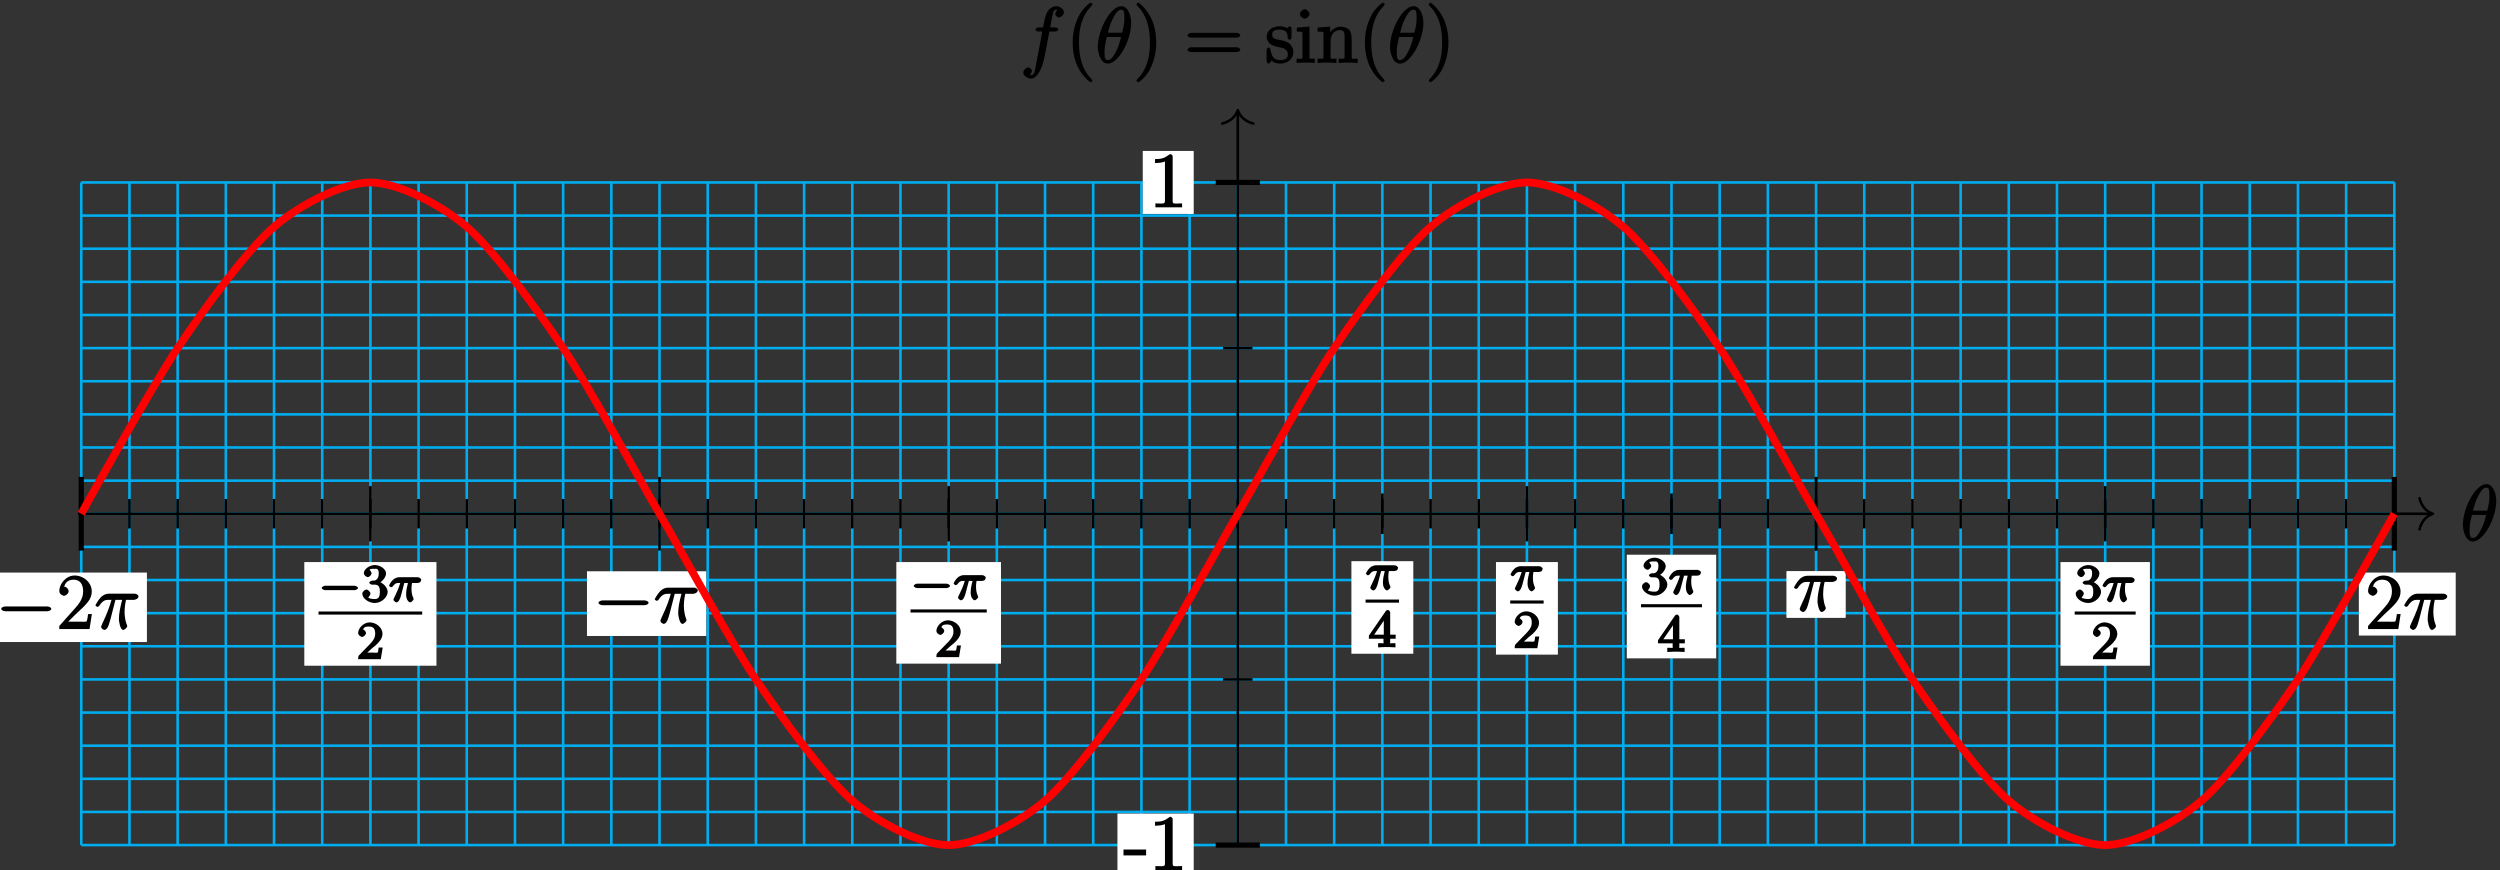 <?xml version="1.0" encoding="UTF-8"?>
<svg xmlns="http://www.w3.org/2000/svg" xmlns:xlink="http://www.w3.org/1999/xlink" width="385pt" height="134pt" viewBox="0 0 385 134" version="1.1">
<rect x="0" y="0" width="385" height="134" fill="#333333" stroke="none"/>
<defs>
<g>
<symbol overflow="visible" id="glyph0-0">
<path style="stroke:none;" d=""/>
</symbol>
<symbol overflow="visible" id="glyph0-1">
<path style="stroke:none;" d="M 5.453 -6.156 C 5.453 -7.375 4.906 -8.719 3.938 -8.719 C 2.266 -8.719 0.312 -5.062 0.312 -2.422 C 0.312 -1.875 0.594 0.125 1.859 0.125 C 3.484 0.125 5.453 -3.438 5.453 -6.156 Z M 1.828 -4.469 C 2.016 -5.172 2.219 -6.078 2.688 -6.922 C 3.078 -7.641 3.391 -8.172 3.922 -8.172 C 4.312 -8.172 4.406 -7.984 4.406 -6.844 C 4.406 -6.406 4.375 -5.812 4.062 -4.625 L 1.859 -4.625 Z M 3.938 -4.109 C 3.641 -2.938 3.438 -2.297 3.016 -1.547 C 2.672 -0.938 2.359 -0.422 1.859 -0.422 C 1.5 -0.422 1.344 -0.547 1.344 -1.734 C 1.344 -2.516 1.547 -3.328 1.703 -3.969 L 3.906 -3.969 Z M 3.938 -4.109 "/>
</symbol>
<symbol overflow="visible" id="glyph0-2">
<path style="stroke:none;" d="M 5.328 -4.812 C 5.562 -4.812 5.828 -4.953 5.828 -5.172 C 5.828 -5.297 5.562 -5.453 5.359 -5.453 L 4.578 -5.453 C 4.766 -6.531 4.938 -7.375 5.031 -7.75 C 5.109 -8.047 5.203 -8.172 5.516 -8.172 C 5.766 -8.172 5.891 -8.109 5.766 -8.219 C 5.672 -8.219 5.359 -7.703 5.359 -7.5 C 5.359 -7.266 5.703 -6.984 5.922 -6.984 C 6.172 -6.984 6.688 -7.328 6.688 -7.781 C 6.688 -8.281 6.031 -8.719 5.5 -8.719 C 4.984 -8.719 4.359 -8.281 4.125 -7.812 C 3.906 -7.406 3.734 -6.859 3.484 -5.453 L 2.828 -5.453 C 2.609 -5.453 2.312 -5.297 2.312 -5.078 C 2.312 -4.953 2.562 -4.812 2.797 -4.812 L 3.359 -4.812 C 3.172 -3.844 2.688 -1.141 2.422 0.141 C 2.219 1.188 2.203 1.906 1.609 1.906 C 1.562 1.906 1.328 1.953 1.328 1.953 C 1.609 1.922 1.766 1.25 1.766 1.25 C 1.766 1 1.438 0.703 1.203 0.703 C 0.969 0.703 0.438 1.062 0.438 1.516 C 0.438 2.031 1.141 2.438 1.609 2.438 C 2.828 2.438 3.484 0.109 3.609 -0.484 C 3.828 -1.406 4.406 -4.594 4.453 -4.812 Z M 5.328 -4.812 "/>
</symbol>
<symbol overflow="visible" id="glyph0-3">
<path style="stroke:none;" d="M 3.094 -4.5 L 4.25 -4.5 C 3.953 -3.312 3.75 -2.438 3.75 -1.484 C 3.75 -1.312 3.922 0.125 4.406 0.125 C 4.656 0.125 5.031 -0.25 5.031 -0.453 C 5.031 -0.516 5.031 -0.531 4.953 -0.719 C 4.625 -1.547 4.625 -2.562 4.625 -2.656 C 4.625 -2.719 4.625 -3.578 4.844 -4.5 L 6.062 -4.5 C 6.219 -4.5 6.766 -4.656 6.766 -5.031 C 6.766 -5.297 6.391 -5.453 6.172 -5.453 L 2.234 -5.453 C 1.953 -5.453 1.438 -5.406 0.891 -4.812 C 0.578 -4.469 0.141 -3.734 0.141 -3.656 C 0.141 -3.578 0.375 -3.422 0.438 -3.422 C 0.531 -3.422 0.641 -3.484 0.703 -3.562 C 1.328 -4.547 1.844 -4.5 2.141 -4.5 L 2.609 -4.5 C 2.391 -3.75 2.094 -2.719 1.141 -0.719 C 1.062 -0.531 1.016 -0.406 1.016 -0.328 C 1.016 -0.078 1.406 0.125 1.5 0.125 C 1.859 0.125 2.109 -0.328 2.25 -0.844 C 2.438 -1.453 2.438 -1.469 2.562 -1.953 L 3.219 -4.5 Z M 3.094 -4.5 "/>
</symbol>
<symbol overflow="visible" id="glyph1-0">
<path style="stroke:none;" d=""/>
</symbol>
<symbol overflow="visible" id="glyph1-1">
<path style="stroke:none;" d="M 4.047 2.766 C 4.047 2.719 4 2.594 3.797 2.391 C 2.594 1.188 1.969 -0.688 1.969 -3.125 C 1.969 -5.438 2.484 -7.328 3.875 -8.734 C 4 -8.844 4.047 -8.984 4.047 -9.016 C 4.047 -9.078 3.828 -9.266 3.781 -9.266 C 3.625 -9.266 2.516 -8.359 1.938 -7.188 C 1.328 -5.969 1 -4.594 1 -3.125 C 1 -2.062 1.172 -0.641 1.797 0.641 C 2.5 2.078 3.641 3 3.781 3 C 3.828 3 4.047 2.828 4.047 2.766 Z M 4.047 2.766 "/>
</symbol>
<symbol overflow="visible" id="glyph1-2">
<path style="stroke:none;" d="M 3.531 -3.125 C 3.531 -4.031 3.406 -5.516 2.734 -6.891 C 2.031 -8.328 0.891 -9.266 0.766 -9.266 C 0.719 -9.266 0.484 -9.078 0.484 -9.016 C 0.484 -8.984 0.531 -8.844 0.734 -8.641 C 1.938 -7.438 2.562 -5.562 2.562 -3.125 C 2.562 -0.812 2.047 1.078 0.656 2.484 C 0.531 2.594 0.484 2.719 0.484 2.766 C 0.484 2.828 0.719 3 0.766 3 C 0.922 3 2.016 2.109 2.594 0.938 C 3.203 -0.281 3.531 -1.688 3.531 -3.125 Z M 3.531 -3.125 "/>
</symbol>
<symbol overflow="visible" id="glyph1-3">
<path style="stroke:none;" d="M 8.062 -3.875 C 8.234 -3.875 8.609 -4.016 8.609 -4.234 C 8.609 -4.453 8.25 -4.609 8.062 -4.609 L 1.031 -4.609 C 0.859 -4.609 0.484 -4.453 0.484 -4.25 C 0.484 -4.016 0.844 -3.875 1.031 -3.875 Z M 8.062 -1.656 C 8.234 -1.656 8.609 -1.797 8.609 -2.016 C 8.609 -2.234 8.25 -2.391 8.062 -2.391 L 1.031 -2.391 C 0.859 -2.391 0.484 -2.234 0.484 -2.016 C 0.484 -1.797 0.844 -1.656 1.031 -1.656 Z M 8.062 -1.656 "/>
</symbol>
<symbol overflow="visible" id="glyph1-4">
<path style="stroke:none;" d="M 4.078 -5.203 C 4.078 -5.422 3.922 -5.625 3.797 -5.625 C 3.703 -5.625 3.359 -5.312 3.359 -5.312 C 3.125 -5.516 2.656 -5.625 2.266 -5.625 C 0.828 -5.625 0.234 -4.688 0.234 -4.031 C 0.234 -3.891 0.281 -3.375 0.734 -2.953 C 1.109 -2.625 1.641 -2.5 2.188 -2.391 C 2.844 -2.266 2.875 -2.266 3.172 -2.016 C 3.391 -1.844 3.5 -1.688 3.5 -1.344 C 3.5 -0.844 3.375 -0.422 2.312 -0.422 C 1.531 -0.422 1.109 -0.719 0.844 -1.906 C 0.797 -2.125 0.75 -2.25 0.734 -2.266 C 0.719 -2.312 0.562 -2.359 0.531 -2.359 C 0.391 -2.359 0.234 -2.141 0.234 -1.922 L 0.234 -0.297 C 0.234 -0.078 0.391 0.125 0.516 0.125 C 0.578 0.125 0.688 0.078 0.891 -0.172 C 0.953 -0.266 0.953 -0.281 1.016 -0.344 C 1.359 0.078 2.125 0.125 2.328 0.125 C 3.578 0.125 4.359 -0.719 4.359 -1.656 C 4.359 -2.312 3.922 -2.797 3.812 -2.906 C 3.375 -3.281 2.953 -3.391 2.156 -3.531 C 1.812 -3.609 1.094 -3.625 1.094 -4.344 C 1.094 -4.703 1.188 -5.109 2.266 -5.109 C 3.562 -5.109 3.469 -4.141 3.484 -3.781 C 3.5 -3.688 3.75 -3.531 3.797 -3.531 C 3.922 -3.531 4.078 -3.734 4.078 -3.953 Z M 4.078 -5.203 "/>
</symbol>
<symbol overflow="visible" id="glyph1-5">
<path style="stroke:none;" d="M 2.234 -7.5 C 2.234 -7.812 1.828 -8.25 1.5 -8.25 C 1.188 -8.25 0.75 -7.844 0.75 -7.516 C 0.75 -7.156 1.203 -6.797 1.5 -6.797 C 1.859 -6.797 2.234 -7.25 2.234 -7.5 Z M 0.266 -5.281 L 0.266 -4.797 C 1.188 -4.797 1.141 -4.859 1.141 -4.281 L 1.141 -1.031 C 1.141 -0.484 1.172 -0.641 0.234 -0.641 L 0.234 0.016 C 0.734 -0.031 1.297 -0.031 1.656 -0.031 C 1.781 -0.031 2.469 -0.031 3.031 0.016 L 3.031 -0.641 C 2.109 -0.641 2.219 -0.547 2.219 -1.016 L 2.219 -5.578 L 0.266 -5.422 Z M 0.266 -5.281 "/>
</symbol>
<symbol overflow="visible" id="glyph1-6">
<path style="stroke:none;" d="M 5.469 -3.047 C 5.469 -4.156 5.422 -4.609 5.156 -4.984 C 4.812 -5.453 4.141 -5.562 3.734 -5.562 C 2.562 -5.562 1.953 -4.422 1.906 -4.344 L 2.156 -4.344 L 2.156 -5.578 L 0.219 -5.422 L 0.219 -4.797 C 1.188 -4.797 1.125 -4.859 1.125 -4.266 L 1.125 -1.031 C 1.125 -0.484 1.156 -0.641 0.219 -0.641 L 0.219 0.031 C 0.688 -0.031 1.344 -0.031 1.672 -0.031 C 2.016 -0.031 2.672 -0.031 3.125 0.031 L 3.125 -0.641 C 2.219 -0.641 2.219 -0.484 2.219 -1.031 L 2.219 -3.25 C 2.219 -4.5 2.891 -5.031 3.641 -5.031 C 4.375 -5.031 4.375 -4.562 4.375 -3.844 L 4.375 -1.031 C 4.375 -0.484 4.406 -0.641 3.469 -0.641 L 3.469 0.031 C 3.938 -0.031 4.594 -0.031 4.922 -0.031 C 5.266 -0.031 5.922 -0.031 6.391 0.031 L 6.391 -0.641 C 5.625 -0.641 5.484 -0.484 5.469 -0.844 Z M 5.469 -3.047 "/>
</symbol>
<symbol overflow="visible" id="glyph1-7">
<path style="stroke:none;" d="M 5.266 -2.312 L 4.859 -2.312 C 4.797 -1.953 4.75 -1.406 4.625 -1.203 C 4.547 -1.094 3.984 -1.141 3.625 -1.141 L 1.406 -1.141 L 1.516 -0.891 C 1.844 -1.156 2.562 -1.922 2.875 -2.219 C 4.703 -3.891 5.422 -4.609 5.422 -5.797 C 5.422 -7.172 4.172 -8.25 2.781 -8.25 C 1.406 -8.25 0.422 -6.906 0.422 -5.875 C 0.422 -5.266 1.109 -5.125 1.141 -5.125 C 1.406 -5.125 1.859 -5.453 1.859 -5.828 C 1.859 -6.172 1.484 -6.547 1.141 -6.547 C 1.047 -6.547 1.016 -6.547 1.203 -6.609 C 1.359 -7.203 1.859 -7.609 2.625 -7.609 C 3.641 -7.609 4.094 -6.891 4.094 -5.797 C 4.094 -4.781 3.562 -4 2.875 -3.234 L 0.422 -0.484 L 0.422 0 L 5.078 0 L 5.438 -2.312 Z M 5.266 -2.312 "/>
</symbol>
<symbol overflow="visible" id="glyph2-0">
<path style="stroke:none;" d=""/>
</symbol>
<symbol overflow="visible" id="glyph2-1">
<path style="stroke:none;" d="M -0.062 -3.031 L -0.062 -2.266 L 3.422 -2.266 L 3.422 -3.172 L -0.062 -3.172 Z M -0.062 -3.031 "/>
</symbol>
<symbol overflow="visible" id="glyph2-2">
<path style="stroke:none;" d="M 0.891 -7.328 L 0.891 -6.844 C 1.625 -6.844 2.078 -6.938 2.422 -7.078 L 2.422 -1.016 C 2.422 -0.547 2.141 -0.609 1.672 -0.609 C 1.484 -0.609 1.297 -0.625 0.953 -0.625 L 0.953 -0.016 L 5.062 -0.016 L 5.062 -0.625 C 4.75 -0.625 4.547 -0.609 4.375 -0.609 C 3.781 -0.609 3.609 -0.531 3.609 -1.047 L 3.609 -7.906 C 3.609 -7.984 3.406 -8.219 3.281 -8.219 C 3.125 -8.219 2.844 -7.953 2.688 -7.875 C 2.172 -7.531 1.703 -7.453 0.891 -7.453 Z M 0.891 -7.328 "/>
</symbol>
<symbol overflow="visible" id="glyph3-0">
<path style="stroke:none;" d=""/>
</symbol>
<symbol overflow="visible" id="glyph3-1">
<path style="stroke:none;" d="M 7.875 -2.75 C 8.078 -2.75 8.484 -2.875 8.484 -3.125 C 8.484 -3.359 8.078 -3.484 7.875 -3.484 L 1.406 -3.484 C 1.203 -3.484 0.781 -3.359 0.781 -3.125 C 0.781 -2.875 1.203 -2.75 1.406 -2.75 Z M 7.875 -2.75 "/>
</symbol>
<symbol overflow="visible" id="glyph4-0">
<path style="stroke:none;" d=""/>
</symbol>
<symbol overflow="visible" id="glyph4-1">
<path style="stroke:none;" d="M 5.562 -1.812 C 5.703 -1.812 6.078 -1.953 6.078 -2.141 C 6.078 -2.328 5.703 -2.484 5.562 -2.484 L 1 -2.484 C 0.875 -2.484 0.5 -2.328 0.5 -2.141 C 0.5 -1.953 0.875 -1.812 1 -1.812 Z M 5.562 -1.812 "/>
</symbol>
<symbol overflow="visible" id="glyph5-0">
<path style="stroke:none;" d=""/>
</symbol>
<symbol overflow="visible" id="glyph5-1">
<path style="stroke:none;" d="M 2.266 -2.906 L 2.953 -2.906 C 2.828 -2.359 2.672 -1.781 2.672 -1.188 C 2.672 -1.125 2.672 -0.781 2.766 -0.5 C 2.875 -0.172 3.141 0.078 3.281 0.078 C 3.453 0.078 3.828 -0.25 3.828 -0.453 C 3.828 -0.5 3.812 -0.516 3.781 -0.594 C 3.625 -0.953 3.5 -1.344 3.5 -1.984 C 3.5 -2.172 3.5 -2.516 3.578 -2.906 L 4.406 -2.906 C 4.531 -2.906 4.734 -2.969 4.828 -3.031 C 4.922 -3.109 5 -3.344 5 -3.391 C 5 -3.625 4.609 -3.797 4.484 -3.797 L 1.609 -3.797 C 1.438 -3.797 1 -3.75 0.609 -3.359 C 0.312 -3.078 0.047 -2.578 0.047 -2.531 C 0.047 -2.453 0.281 -2.25 0.344 -2.25 C 0.438 -2.25 0.578 -2.328 0.625 -2.391 C 1.016 -2.969 1.359 -2.906 1.531 -2.906 L 1.766 -2.906 C 1.578 -2.25 1.219 -1.406 1 -0.984 C 0.812 -0.578 0.719 -0.422 0.719 -0.344 C 0.719 -0.188 1.047 0.078 1.172 0.078 C 1.484 0.078 1.75 -0.406 1.906 -1.062 L 2.391 -2.906 Z M 2.266 -2.906 "/>
</symbol>
<symbol overflow="visible" id="glyph6-0">
<path style="stroke:none;" d=""/>
</symbol>
<symbol overflow="visible" id="glyph6-1">
<path style="stroke:none;" d="M 2.375 -1.688 C 2.5 -1.797 2.844 -2.062 2.969 -2.172 C 3.453 -2.625 3.984 -3.203 3.984 -3.922 C 3.984 -4.875 3 -5.672 2.016 -5.672 C 1.047 -5.672 0.234 -4.75 0.234 -4.047 C 0.234 -3.656 0.734 -3.422 0.844 -3.422 C 1.016 -3.422 1.438 -3.719 1.438 -4.031 C 1.438 -4.438 0.859 -4.625 1.016 -4.625 C 1.172 -5.016 1.531 -5.031 1.922 -5.031 C 2.656 -5.031 2.859 -4.594 2.859 -3.922 C 2.859 -3.094 2.328 -2.609 1.391 -1.656 L 0.375 -0.609 C 0.281 -0.531 0.234 -0.375 0.234 0 L 3.719 0 L 4.016 -1.797 L 3.391 -1.797 C 3.344 -1.453 3.328 -1.172 3.234 -1.031 C 3.188 -0.969 2.719 -1.016 2.594 -1.016 L 1.172 -1.016 L 1.297 -0.703 Z M 2.375 -1.688 "/>
</symbol>
<symbol overflow="visible" id="glyph6-2">
<path style="stroke:none;" d="M 2.016 -2.656 C 2.641 -2.656 2.859 -2.375 2.859 -1.547 C 2.859 -0.547 2.484 -0.438 2.062 -0.438 C 1.625 -0.438 1.141 -0.547 1.078 -0.656 C 1.031 -0.656 1.406 -1.016 1.406 -1.281 C 1.406 -1.531 1.047 -1.906 0.781 -1.906 C 0.578 -1.906 0.156 -1.578 0.156 -1.266 C 0.156 -0.516 1.156 0.172 2.078 0.172 C 3.125 0.172 4.062 -0.75 4.062 -1.547 C 4.062 -2.203 3.344 -3 2.531 -3.172 L 2.531 -2.812 C 3.156 -3.031 3.812 -3.75 3.812 -4.391 C 3.812 -5.031 2.922 -5.672 2.094 -5.672 C 1.234 -5.672 0.391 -5.016 0.391 -4.422 C 0.391 -4.125 0.781 -3.812 1 -3.812 C 1.25 -3.812 1.578 -4.172 1.578 -4.406 C 1.578 -4.688 1.141 -4.984 1.328 -4.984 C 1.438 -5.125 1.922 -5.094 2.062 -5.094 C 2.266 -5.094 2.688 -5.219 2.688 -4.391 C 2.688 -3.828 2.516 -3.625 2.406 -3.5 C 2.156 -3.25 2.109 -3.297 1.625 -3.266 C 1.469 -3.25 1.219 -3.062 1.219 -2.953 C 1.219 -2.844 1.484 -2.656 1.625 -2.656 Z M 2.016 -2.656 "/>
</symbol>
<symbol overflow="visible" id="glyph6-3">
<path style="stroke:none;" d="M 3.328 -5.344 C 3.328 -5.5 3.141 -5.75 2.969 -5.75 C 2.875 -5.75 2.719 -5.688 2.641 -5.562 L 0.047 -1.797 L 0.047 -1.312 L 2.297 -1.312 L 2.297 -0.828 C 2.297 -0.531 2.469 -0.625 1.844 -0.625 L 1.469 -0.625 L 1.469 0.016 C 2.344 -0.031 2.359 -0.031 2.812 -0.031 C 3.266 -0.031 3.281 -0.031 4.141 0.016 L 4.141 -0.625 L 3.781 -0.625 C 3.156 -0.625 3.328 -0.531 3.328 -0.828 L 3.328 -1.312 L 4.172 -1.312 L 4.172 -1.938 L 3.328 -1.938 Z M 2.344 -4.688 L 2.344 -1.938 L 0.859 -1.938 L 2.672 -4.562 Z M 2.344 -4.688 "/>
</symbol>
</g>
</defs>
<g id="surface1">
<path style="fill:none;stroke-width:0.399;stroke-linecap:butt;stroke-linejoin:miter;stroke:rgb(0%,67.839%,93.729%);stroke-opacity:1;stroke-miterlimit:10;" d="M -178.108 -51.021 L 178.107 -51.021 M -178.108 -45.919 L 178.107 -45.919 M -178.108 -40.818 L 178.107 -40.818 M -178.108 -35.716 L 178.107 -35.716 M -178.108 -30.614 L 178.107 -30.614 M -178.108 -25.513 L 178.107 -25.513 M -178.108 -20.407 L 178.107 -20.407 M -178.108 -15.306 L 178.107 -15.306 M -178.108 -10.204 L 178.107 -10.204 M -178.108 -5.103 L 178.107 -5.103 M -178.108 -0.001 L 178.107 -0.001 M -178.108 5.1 L 178.107 5.1 M -178.108 10.206 L 178.107 10.206 M -178.108 15.307 L 178.107 15.307 M -178.108 20.409 L 178.107 20.409 M -178.108 25.511 L 178.107 25.511 M -178.108 30.612 L 178.107 30.612 M -178.108 35.714 L 178.107 35.714 M -178.108 40.819 L 178.107 40.819 M -178.108 45.921 L 178.107 45.921 M -178.108 51.022 L 178.107 51.022 M -178.104 -51.025 L -178.104 51.026 M -170.683 -51.025 L -170.683 51.026 M -163.265 -51.025 L -163.265 51.026 M -155.843 -51.025 L -155.843 51.026 M -148.421 -51.025 L -148.421 51.026 M -140.999 -51.025 L -140.999 51.026 M -133.577 -51.025 L -133.577 51.026 M -126.159 -51.025 L -126.159 51.026 M -118.737 -51.025 L -118.737 51.026 M -111.315 -51.025 L -111.315 51.026 M -103.893 -51.025 L -103.893 51.026 M -96.475 -51.025 L -96.475 51.026 M -89.054 -51.025 L -89.054 51.026 M -81.632 -51.025 L -81.632 51.026 M -74.21 -51.025 L -74.21 51.026 M -66.788 -51.025 L -66.788 51.026 M -59.37 -51.025 L -59.37 51.026 M -51.948 -51.025 L -51.948 51.026 M -44.526 -51.025 L -44.526 51.026 M -37.104 -51.025 L -37.104 51.026 M -29.683 -51.025 L -29.683 51.026 M -22.265 -51.025 L -22.265 51.026 M -14.843 -51.025 L -14.843 51.026 M -7.421 -51.025 L -7.421 51.026 M 0.001 -51.025 L 0.001 51.026 M 7.423 -51.025 L 7.423 51.026 M 14.841 -51.025 L 14.841 51.026 M 22.263 -51.025 L 22.263 51.026 M 29.685 -51.025 L 29.685 51.026 M 37.107 -51.025 L 37.107 51.026 M 44.525 -51.025 L 44.525 51.026 M 51.946 -51.025 L 51.946 51.026 M 59.368 -51.025 L 59.368 51.026 M 66.79 -51.025 L 66.79 51.026 M 74.212 -51.025 L 74.212 51.026 M 81.63 -51.025 L 81.63 51.026 M 89.052 -51.025 L 89.052 51.026 M 96.474 -51.025 L 96.474 51.026 M 103.896 -51.025 L 103.896 51.026 M 111.317 -51.025 L 111.317 51.026 M 118.735 -51.025 L 118.735 51.026 M 126.157 -51.025 L 126.157 51.026 M 133.579 -51.025 L 133.579 51.026 M 141.001 -51.025 L 141.001 51.026 M 148.419 -51.025 L 148.419 51.026 M 155.841 -51.025 L 155.841 51.026 M 163.263 -51.025 L 163.263 51.026 M 170.685 -51.025 L 170.685 51.026 M 178.107 -51.025 L 178.107 51.026 " transform="matrix(1,0,0,-1,190.62,79.12)"/>
<path style="fill:none;stroke-width:0.399;stroke-linecap:butt;stroke-linejoin:miter;stroke:rgb(0%,0%,0%);stroke-opacity:1;stroke-miterlimit:10;" d="M -178.585 -0.001 L 183.857 -0.001 " transform="matrix(1,0,0,-1,190.62,79.12)"/>
<path style="fill:none;stroke-width:0.399;stroke-linecap:round;stroke-linejoin:round;stroke:rgb(0%,0%,0%);stroke-opacity:1;stroke-miterlimit:10;" d="M -2.073 2.39 C -1.695 0.956 -0.851 0.28 0.001 -0.001 C -0.851 -0.278 -1.695 -0.958 -2.073 -2.392 " transform="matrix(1,0,0,-1,374.675,79.12)"/>
<g style="fill:rgb(0%,0%,0%);fill-opacity:1;">
  <use xlink:href="#glyph0-1" x="378.97" y="83.27"/>
</g>
<path style="fill:none;stroke-width:0.399;stroke-linecap:butt;stroke-linejoin:miter;stroke:rgb(0%,0%,0%);stroke-opacity:1;stroke-miterlimit:10;" d="M 0.001 -51.025 L 0.001 61.964 " transform="matrix(1,0,0,-1,190.62,79.12)"/>
<path style="fill:none;stroke-width:0.399;stroke-linecap:round;stroke-linejoin:round;stroke:rgb(0%,0%,0%);stroke-opacity:1;stroke-miterlimit:10;" d="M -2.071 2.39 C -1.692 0.956 -0.848 0.28 -0.001 -0.001 C -0.848 -0.278 -1.692 -0.958 -2.071 -2.392 " transform="matrix(0,-1,-1,0,190.62,16.956)"/>
<g style="fill:rgb(0%,0%,0%);fill-opacity:1;">
  <use xlink:href="#glyph0-2" x="157.15" y="9.67"/>
</g>
<g style="fill:rgb(0%,0%,0%);fill-opacity:1;">
  <use xlink:href="#glyph1-1" x="164.19" y="9.67"/>
</g>
<g style="fill:rgb(0%,0%,0%);fill-opacity:1;">
  <use xlink:href="#glyph0-1" x="168.75" y="9.67"/>
</g>
<g style="fill:rgb(0%,0%,0%);fill-opacity:1;">
  <use xlink:href="#glyph1-2" x="174.53" y="9.67"/>
</g>
<g style="fill:rgb(0%,0%,0%);fill-opacity:1;">
  <use xlink:href="#glyph1-3" x="182.394" y="9.67"/>
</g>
<g style="fill:rgb(0%,0%,0%);fill-opacity:1;">
  <use xlink:href="#glyph1-4" x="194.822" y="9.67"/>
  <use xlink:href="#glyph1-5" x="199.439" y="9.67"/>
  <use xlink:href="#glyph1-6" x="202.691" y="9.67"/>
  <use xlink:href="#glyph1-1" x="209.195" y="9.67"/>
</g>
<g style="fill:rgb(0%,0%,0%);fill-opacity:1;">
  <use xlink:href="#glyph0-1" x="213.75" y="9.67"/>
</g>
<g style="fill:rgb(0%,0%,0%);fill-opacity:1;">
  <use xlink:href="#glyph1-2" x="219.53" y="9.67"/>
</g>
<path style="fill:none;stroke-width:0.399;stroke-linecap:butt;stroke-linejoin:miter;stroke:rgb(0%,0%,0%);stroke-opacity:1;stroke-miterlimit:10;" d="M -178.108 2.268 L -178.108 -2.267 " transform="matrix(1,0,0,-1,190.62,79.12)"/>
<path style="fill:none;stroke-width:0.399;stroke-linecap:butt;stroke-linejoin:miter;stroke:rgb(0%,0%,0%);stroke-opacity:1;stroke-miterlimit:10;" d="M -170.686 2.268 L -170.686 -2.267 " transform="matrix(1,0,0,-1,190.62,79.12)"/>
<path style="fill:none;stroke-width:0.399;stroke-linecap:butt;stroke-linejoin:miter;stroke:rgb(0%,0%,0%);stroke-opacity:1;stroke-miterlimit:10;" d="M -163.265 2.268 L -163.265 -2.267 " transform="matrix(1,0,0,-1,190.62,79.12)"/>
<path style="fill:none;stroke-width:0.399;stroke-linecap:butt;stroke-linejoin:miter;stroke:rgb(0%,0%,0%);stroke-opacity:1;stroke-miterlimit:10;" d="M -155.843 2.268 L -155.843 -2.267 " transform="matrix(1,0,0,-1,190.62,79.12)"/>
<path style="fill:none;stroke-width:0.399;stroke-linecap:butt;stroke-linejoin:miter;stroke:rgb(0%,0%,0%);stroke-opacity:1;stroke-miterlimit:10;" d="M -148.421 2.268 L -148.421 -2.267 " transform="matrix(1,0,0,-1,190.62,79.12)"/>
<path style="fill:none;stroke-width:0.399;stroke-linecap:butt;stroke-linejoin:miter;stroke:rgb(0%,0%,0%);stroke-opacity:1;stroke-miterlimit:10;" d="M -141.003 2.268 L -141.003 -2.267 " transform="matrix(1,0,0,-1,190.62,79.12)"/>
<path style="fill:none;stroke-width:0.399;stroke-linecap:butt;stroke-linejoin:miter;stroke:rgb(0%,0%,0%);stroke-opacity:1;stroke-miterlimit:10;" d="M -133.581 2.268 L -133.581 -2.267 " transform="matrix(1,0,0,-1,190.62,79.12)"/>
<path style="fill:none;stroke-width:0.399;stroke-linecap:butt;stroke-linejoin:miter;stroke:rgb(0%,0%,0%);stroke-opacity:1;stroke-miterlimit:10;" d="M -126.159 2.268 L -126.159 -2.267 " transform="matrix(1,0,0,-1,190.62,79.12)"/>
<path style="fill:none;stroke-width:0.399;stroke-linecap:butt;stroke-linejoin:miter;stroke:rgb(0%,0%,0%);stroke-opacity:1;stroke-miterlimit:10;" d="M -118.737 2.268 L -118.737 -2.267 " transform="matrix(1,0,0,-1,190.62,79.12)"/>
<path style="fill:none;stroke-width:0.399;stroke-linecap:butt;stroke-linejoin:miter;stroke:rgb(0%,0%,0%);stroke-opacity:1;stroke-miterlimit:10;" d="M -111.315 2.268 L -111.315 -2.267 " transform="matrix(1,0,0,-1,190.62,79.12)"/>
<path style="fill:none;stroke-width:0.399;stroke-linecap:butt;stroke-linejoin:miter;stroke:rgb(0%,0%,0%);stroke-opacity:1;stroke-miterlimit:10;" d="M -103.893 2.268 L -103.893 -2.267 " transform="matrix(1,0,0,-1,190.62,79.12)"/>
<path style="fill:none;stroke-width:0.399;stroke-linecap:butt;stroke-linejoin:miter;stroke:rgb(0%,0%,0%);stroke-opacity:1;stroke-miterlimit:10;" d="M -96.475 2.268 L -96.475 -2.267 " transform="matrix(1,0,0,-1,190.62,79.12)"/>
<path style="fill:none;stroke-width:0.399;stroke-linecap:butt;stroke-linejoin:miter;stroke:rgb(0%,0%,0%);stroke-opacity:1;stroke-miterlimit:10;" d="M -89.054 2.268 L -89.054 -2.267 " transform="matrix(1,0,0,-1,190.62,79.12)"/>
<path style="fill:none;stroke-width:0.399;stroke-linecap:butt;stroke-linejoin:miter;stroke:rgb(0%,0%,0%);stroke-opacity:1;stroke-miterlimit:10;" d="M -81.632 2.268 L -81.632 -2.267 " transform="matrix(1,0,0,-1,190.62,79.12)"/>
<path style="fill:none;stroke-width:0.399;stroke-linecap:butt;stroke-linejoin:miter;stroke:rgb(0%,0%,0%);stroke-opacity:1;stroke-miterlimit:10;" d="M -74.21 2.268 L -74.21 -2.267 " transform="matrix(1,0,0,-1,190.62,79.12)"/>
<path style="fill:none;stroke-width:0.399;stroke-linecap:butt;stroke-linejoin:miter;stroke:rgb(0%,0%,0%);stroke-opacity:1;stroke-miterlimit:10;" d="M -66.792 2.268 L -66.792 -2.267 " transform="matrix(1,0,0,-1,190.62,79.12)"/>
<path style="fill:none;stroke-width:0.399;stroke-linecap:butt;stroke-linejoin:miter;stroke:rgb(0%,0%,0%);stroke-opacity:1;stroke-miterlimit:10;" d="M -59.366 2.268 L -59.366 -2.267 " transform="matrix(1,0,0,-1,190.62,79.12)"/>
<path style="fill:none;stroke-width:0.399;stroke-linecap:butt;stroke-linejoin:miter;stroke:rgb(0%,0%,0%);stroke-opacity:1;stroke-miterlimit:10;" d="M -51.948 2.268 L -51.948 -2.267 " transform="matrix(1,0,0,-1,190.62,79.12)"/>
<path style="fill:none;stroke-width:0.399;stroke-linecap:butt;stroke-linejoin:miter;stroke:rgb(0%,0%,0%);stroke-opacity:1;stroke-miterlimit:10;" d="M -44.526 2.268 L -44.526 -2.267 " transform="matrix(1,0,0,-1,190.62,79.12)"/>
<path style="fill:none;stroke-width:0.399;stroke-linecap:butt;stroke-linejoin:miter;stroke:rgb(0%,0%,0%);stroke-opacity:1;stroke-miterlimit:10;" d="M -37.104 2.268 L -37.104 -2.267 " transform="matrix(1,0,0,-1,190.62,79.12)"/>
<path style="fill:none;stroke-width:0.399;stroke-linecap:butt;stroke-linejoin:miter;stroke:rgb(0%,0%,0%);stroke-opacity:1;stroke-miterlimit:10;" d="M -29.683 2.268 L -29.683 -2.267 " transform="matrix(1,0,0,-1,190.62,79.12)"/>
<path style="fill:none;stroke-width:0.399;stroke-linecap:butt;stroke-linejoin:miter;stroke:rgb(0%,0%,0%);stroke-opacity:1;stroke-miterlimit:10;" d="M -22.265 2.268 L -22.265 -2.267 " transform="matrix(1,0,0,-1,190.62,79.12)"/>
<path style="fill:none;stroke-width:0.399;stroke-linecap:butt;stroke-linejoin:miter;stroke:rgb(0%,0%,0%);stroke-opacity:1;stroke-miterlimit:10;" d="M -14.843 2.268 L -14.843 -2.267 " transform="matrix(1,0,0,-1,190.62,79.12)"/>
<path style="fill:none;stroke-width:0.399;stroke-linecap:butt;stroke-linejoin:miter;stroke:rgb(0%,0%,0%);stroke-opacity:1;stroke-miterlimit:10;" d="M -7.421 2.268 L -7.421 -2.267 " transform="matrix(1,0,0,-1,190.62,79.12)"/>
<path style="fill:none;stroke-width:0.399;stroke-linecap:butt;stroke-linejoin:miter;stroke:rgb(0%,0%,0%);stroke-opacity:1;stroke-miterlimit:10;" d="M 0.001 2.268 L 0.001 -2.267 " transform="matrix(1,0,0,-1,190.62,79.12)"/>
<path style="fill:none;stroke-width:0.399;stroke-linecap:butt;stroke-linejoin:miter;stroke:rgb(0%,0%,0%);stroke-opacity:1;stroke-miterlimit:10;" d="M 7.423 2.268 L 7.423 -2.267 " transform="matrix(1,0,0,-1,190.62,79.12)"/>
<path style="fill:none;stroke-width:0.399;stroke-linecap:butt;stroke-linejoin:miter;stroke:rgb(0%,0%,0%);stroke-opacity:1;stroke-miterlimit:10;" d="M 14.841 2.268 L 14.841 -2.267 " transform="matrix(1,0,0,-1,190.62,79.12)"/>
<path style="fill:none;stroke-width:0.399;stroke-linecap:butt;stroke-linejoin:miter;stroke:rgb(0%,0%,0%);stroke-opacity:1;stroke-miterlimit:10;" d="M 22.263 2.268 L 22.263 -2.267 " transform="matrix(1,0,0,-1,190.62,79.12)"/>
<path style="fill:none;stroke-width:0.399;stroke-linecap:butt;stroke-linejoin:miter;stroke:rgb(0%,0%,0%);stroke-opacity:1;stroke-miterlimit:10;" d="M 29.685 2.268 L 29.685 -2.267 " transform="matrix(1,0,0,-1,190.62,79.12)"/>
<path style="fill:none;stroke-width:0.399;stroke-linecap:butt;stroke-linejoin:miter;stroke:rgb(0%,0%,0%);stroke-opacity:1;stroke-miterlimit:10;" d="M 37.107 2.268 L 37.107 -2.267 " transform="matrix(1,0,0,-1,190.62,79.12)"/>
<path style="fill:none;stroke-width:0.399;stroke-linecap:butt;stroke-linejoin:miter;stroke:rgb(0%,0%,0%);stroke-opacity:1;stroke-miterlimit:10;" d="M 44.528 2.268 L 44.528 -2.267 " transform="matrix(1,0,0,-1,190.62,79.12)"/>
<path style="fill:none;stroke-width:0.399;stroke-linecap:butt;stroke-linejoin:miter;stroke:rgb(0%,0%,0%);stroke-opacity:1;stroke-miterlimit:10;" d="M 51.946 2.268 L 51.946 -2.267 " transform="matrix(1,0,0,-1,190.62,79.12)"/>
<path style="fill:none;stroke-width:0.399;stroke-linecap:butt;stroke-linejoin:miter;stroke:rgb(0%,0%,0%);stroke-opacity:1;stroke-miterlimit:10;" d="M 59.368 2.268 L 59.368 -2.267 " transform="matrix(1,0,0,-1,190.62,79.12)"/>
<path style="fill:none;stroke-width:0.399;stroke-linecap:butt;stroke-linejoin:miter;stroke:rgb(0%,0%,0%);stroke-opacity:1;stroke-miterlimit:10;" d="M 66.79 2.268 L 66.79 -2.267 " transform="matrix(1,0,0,-1,190.62,79.12)"/>
<path style="fill:none;stroke-width:0.399;stroke-linecap:butt;stroke-linejoin:miter;stroke:rgb(0%,0%,0%);stroke-opacity:1;stroke-miterlimit:10;" d="M 74.212 2.268 L 74.212 -2.267 " transform="matrix(1,0,0,-1,190.62,79.12)"/>
<path style="fill:none;stroke-width:0.399;stroke-linecap:butt;stroke-linejoin:miter;stroke:rgb(0%,0%,0%);stroke-opacity:1;stroke-miterlimit:10;" d="M 81.634 2.268 L 81.634 -2.267 " transform="matrix(1,0,0,-1,190.62,79.12)"/>
<path style="fill:none;stroke-width:0.399;stroke-linecap:butt;stroke-linejoin:miter;stroke:rgb(0%,0%,0%);stroke-opacity:1;stroke-miterlimit:10;" d="M 89.056 2.268 L 89.056 -2.267 " transform="matrix(1,0,0,-1,190.62,79.12)"/>
<path style="fill:none;stroke-width:0.399;stroke-linecap:butt;stroke-linejoin:miter;stroke:rgb(0%,0%,0%);stroke-opacity:1;stroke-miterlimit:10;" d="M 96.474 2.268 L 96.474 -2.267 " transform="matrix(1,0,0,-1,190.62,79.12)"/>
<path style="fill:none;stroke-width:0.399;stroke-linecap:butt;stroke-linejoin:miter;stroke:rgb(0%,0%,0%);stroke-opacity:1;stroke-miterlimit:10;" d="M 103.896 2.268 L 103.896 -2.267 " transform="matrix(1,0,0,-1,190.62,79.12)"/>
<path style="fill:none;stroke-width:0.399;stroke-linecap:butt;stroke-linejoin:miter;stroke:rgb(0%,0%,0%);stroke-opacity:1;stroke-miterlimit:10;" d="M 111.317 2.268 L 111.317 -2.267 " transform="matrix(1,0,0,-1,190.62,79.12)"/>
<path style="fill:none;stroke-width:0.399;stroke-linecap:butt;stroke-linejoin:miter;stroke:rgb(0%,0%,0%);stroke-opacity:1;stroke-miterlimit:10;" d="M 118.739 2.268 L 118.739 -2.267 " transform="matrix(1,0,0,-1,190.62,79.12)"/>
<path style="fill:none;stroke-width:0.399;stroke-linecap:butt;stroke-linejoin:miter;stroke:rgb(0%,0%,0%);stroke-opacity:1;stroke-miterlimit:10;" d="M 126.161 2.268 L 126.161 -2.267 " transform="matrix(1,0,0,-1,190.62,79.12)"/>
<path style="fill:none;stroke-width:0.399;stroke-linecap:butt;stroke-linejoin:miter;stroke:rgb(0%,0%,0%);stroke-opacity:1;stroke-miterlimit:10;" d="M 133.579 2.268 L 133.579 -2.267 " transform="matrix(1,0,0,-1,190.62,79.12)"/>
<path style="fill:none;stroke-width:0.399;stroke-linecap:butt;stroke-linejoin:miter;stroke:rgb(0%,0%,0%);stroke-opacity:1;stroke-miterlimit:10;" d="M 141.001 2.268 L 141.001 -2.267 " transform="matrix(1,0,0,-1,190.62,79.12)"/>
<path style="fill:none;stroke-width:0.399;stroke-linecap:butt;stroke-linejoin:miter;stroke:rgb(0%,0%,0%);stroke-opacity:1;stroke-miterlimit:10;" d="M 148.423 2.268 L 148.423 -2.267 " transform="matrix(1,0,0,-1,190.62,79.12)"/>
<path style="fill:none;stroke-width:0.399;stroke-linecap:butt;stroke-linejoin:miter;stroke:rgb(0%,0%,0%);stroke-opacity:1;stroke-miterlimit:10;" d="M 155.845 2.268 L 155.845 -2.267 " transform="matrix(1,0,0,-1,190.62,79.12)"/>
<path style="fill:none;stroke-width:0.399;stroke-linecap:butt;stroke-linejoin:miter;stroke:rgb(0%,0%,0%);stroke-opacity:1;stroke-miterlimit:10;" d="M 163.267 2.268 L 163.267 -2.267 " transform="matrix(1,0,0,-1,190.62,79.12)"/>
<path style="fill:none;stroke-width:0.399;stroke-linecap:butt;stroke-linejoin:miter;stroke:rgb(0%,0%,0%);stroke-opacity:1;stroke-miterlimit:10;" d="M 170.685 2.268 L 170.685 -2.267 " transform="matrix(1,0,0,-1,190.62,79.12)"/>
<path style="fill:none;stroke-width:0.399;stroke-linecap:butt;stroke-linejoin:miter;stroke:rgb(0%,0%,0%);stroke-opacity:1;stroke-miterlimit:10;" d="M 178.107 2.268 L 178.107 -2.267 " transform="matrix(1,0,0,-1,190.62,79.12)"/>
<path style="fill:none;stroke-width:0.399;stroke-linecap:butt;stroke-linejoin:miter;stroke:rgb(0%,0%,0%);stroke-opacity:1;stroke-miterlimit:10;" d="M 2.267 -25.513 L -2.268 -25.513 " transform="matrix(1,0,0,-1,190.62,79.12)"/>
<path style="fill:none;stroke-width:0.399;stroke-linecap:butt;stroke-linejoin:miter;stroke:rgb(0%,0%,0%);stroke-opacity:1;stroke-miterlimit:10;" d="M 2.267 25.511 L -2.268 25.511 " transform="matrix(1,0,0,-1,190.62,79.12)"/>
<path style="fill:none;stroke-width:0.797;stroke-linecap:butt;stroke-linejoin:miter;stroke:rgb(0%,0%,0%);stroke-opacity:1;stroke-miterlimit:10;" d="M 3.4 -51.025 L -3.401 -51.025 " transform="matrix(1,0,0,-1,190.62,79.12)"/>
<path style=" stroke:none;fill-rule:nonzero;fill:rgb(100%,100%,100%);fill-opacity:1;" d="M 172.086 134.996 L 183.832 134.996 L 183.832 125.293 L 172.086 125.293 Z M 172.086 134.996 "/>
<g style="fill:rgb(0%,0%,0%);fill-opacity:1;">
  <use xlink:href="#glyph2-1" x="173.08" y="134"/>
  <use xlink:href="#glyph2-2" x="176.981" y="134"/>
</g>
<path style="fill:none;stroke-width:0.797;stroke-linecap:butt;stroke-linejoin:miter;stroke:rgb(0%,0%,0%);stroke-opacity:1;stroke-miterlimit:10;" d="M 3.4 51.026 L -3.401 51.026 " transform="matrix(1,0,0,-1,190.62,79.12)"/>
<path style=" stroke:none;fill-rule:nonzero;fill:rgb(100%,100%,100%);fill-opacity:1;" d="M 175.988 32.945 L 183.832 32.945 L 183.832 23.246 L 175.988 23.246 Z M 175.988 32.945 "/>
<g style="fill:rgb(0%,0%,0%);fill-opacity:1;">
  <use xlink:href="#glyph2-2" x="176.98" y="31.95"/>
</g>
<path style="fill:none;stroke-width:0.797;stroke-linecap:butt;stroke-linejoin:miter;stroke:rgb(0%,0%,0%);stroke-opacity:1;stroke-miterlimit:10;" d="M -178.108 5.671 L -178.108 -5.669 " transform="matrix(1,0,0,-1,190.62,79.12)"/>
<path style=" stroke:none;fill-rule:nonzero;fill:rgb(100%,100%,100%);fill-opacity:1;" d="M -1.586 98.871 L 22.625 98.871 L 22.625 88.176 L -1.586 88.176 Z M -1.586 98.871 "/>
<g style="fill:rgb(0%,0%,0%);fill-opacity:1;">
  <use xlink:href="#glyph3-1" x="-0.59" y="96.88"/>
</g>
<g style="fill:rgb(0%,0%,0%);fill-opacity:1;">
  <use xlink:href="#glyph1-7" x="8.71" y="96.88"/>
</g>
<g style="fill:rgb(0%,0%,0%);fill-opacity:1;">
  <use xlink:href="#glyph0-3" x="14.56" y="96.88"/>
</g>
<path style="fill:none;stroke-width:0.797;stroke-linecap:butt;stroke-linejoin:miter;stroke:rgb(0%,0%,0%);stroke-opacity:1;stroke-miterlimit:10;" d="M 178.107 5.671 L 178.107 -5.669 " transform="matrix(1,0,0,-1,190.62,79.12)"/>
<path style=" stroke:none;fill-rule:nonzero;fill:rgb(100%,100%,100%);fill-opacity:1;" d="M 363.262 97.875 L 378.18 97.875 L 378.18 88.176 L 363.262 88.176 Z M 363.262 97.875 "/>
<g style="fill:rgb(0%,0%,0%);fill-opacity:1;">
  <use xlink:href="#glyph1-7" x="364.26" y="96.88"/>
</g>
<g style="fill:rgb(0%,0%,0%);fill-opacity:1;">
  <use xlink:href="#glyph0-3" x="370.11" y="96.88"/>
</g>
<path style="fill:none;stroke-width:0.399;stroke-linecap:butt;stroke-linejoin:miter;stroke:rgb(0%,0%,0%);stroke-opacity:1;stroke-miterlimit:10;" d="M 89.056 5.671 L 89.056 -5.669 " transform="matrix(1,0,0,-1,190.62,79.12)"/>
<path style=" stroke:none;fill-rule:nonzero;fill:rgb(100%,100%,100%);fill-opacity:1;" d="M 275.145 95.117 L 284.203 95.117 L 284.203 87.977 L 275.145 87.977 Z M 275.145 95.117 "/>
<g style="fill:rgb(0%,0%,0%);fill-opacity:1;">
  <use xlink:href="#glyph0-3" x="276.14" y="94.12"/>
</g>
<path style="fill:none;stroke-width:0.399;stroke-linecap:butt;stroke-linejoin:miter;stroke:rgb(0%,0%,0%);stroke-opacity:1;stroke-miterlimit:10;" d="M 89.056 5.671 L 89.056 -5.669 " transform="matrix(1,0,0,-1,190.62,79.12)"/>
<path style=" stroke:none;fill-rule:nonzero;fill:rgb(100%,100%,100%);fill-opacity:1;" d="M 275.145 95.117 L 284.203 95.117 L 284.203 87.977 L 275.145 87.977 Z M 275.145 95.117 "/>
<g style="fill:rgb(0%,0%,0%);fill-opacity:1;">
  <use xlink:href="#glyph0-3" x="276.14" y="94.12"/>
</g>
<path style="fill:none;stroke-width:0.399;stroke-linecap:butt;stroke-linejoin:miter;stroke:rgb(0%,0%,0%);stroke-opacity:1;stroke-miterlimit:10;" d="M -89.054 5.671 L -89.054 -5.669 " transform="matrix(1,0,0,-1,190.62,79.12)"/>
<path style=" stroke:none;fill-rule:nonzero;fill:rgb(100%,100%,100%);fill-opacity:1;" d="M 90.395 97.941 L 108.754 97.941 L 108.754 87.977 L 90.395 87.977 Z M 90.395 97.941 "/>
<g style="fill:rgb(0%,0%,0%);fill-opacity:1;">
  <use xlink:href="#glyph3-1" x="91.39" y="95.95"/>
</g>
<g style="fill:rgb(0%,0%,0%);fill-opacity:1;">
  <use xlink:href="#glyph0-3" x="100.69" y="95.95"/>
</g>
<path style="fill:none;stroke-width:0.399;stroke-linecap:butt;stroke-linejoin:miter;stroke:rgb(0%,0%,0%);stroke-opacity:1;stroke-miterlimit:10;" d="M -44.526 4.253 L -44.526 -4.251 " transform="matrix(1,0,0,-1,190.62,79.12)"/>
<path style=" stroke:none;fill-rule:nonzero;fill:rgb(100%,100%,100%);fill-opacity:1;" d="M 138.035 102.199 L 154.152 102.199 L 154.152 86.559 L 138.035 86.559 Z M 138.035 102.199 "/>
<g style="fill:rgb(0%,0%,0%);fill-opacity:1;">
  <use xlink:href="#glyph4-1" x="140.22" y="92.37"/>
</g>
<g style="fill:rgb(0%,0%,0%);fill-opacity:1;">
  <use xlink:href="#glyph5-1" x="146.81" y="92.37"/>
</g>
<path style="fill:none;stroke-width:0.478;stroke-linecap:butt;stroke-linejoin:miter;stroke:rgb(0%,0%,0%);stroke-opacity:1;stroke-miterlimit:10;" d="M 249.809 -133.13 L 261.551 -133.13 " transform="matrix(1,0,0,-1,-109.59,-39.04)"/>
<g style="fill:rgb(0%,0%,0%);fill-opacity:1;">
  <use xlink:href="#glyph6-1" x="143.97" y="101.2"/>
</g>
<path style="fill:none;stroke-width:0.399;stroke-linecap:butt;stroke-linejoin:miter;stroke:rgb(0%,0%,0%);stroke-opacity:1;stroke-miterlimit:10;" d="M 44.528 4.253 L 44.528 -4.251 " transform="matrix(1,0,0,-1,190.62,79.12)"/>
<path style=" stroke:none;fill-rule:nonzero;fill:rgb(100%,100%,100%);fill-opacity:1;" d="M 230.379 100.812 L 239.914 100.812 L 239.914 86.559 L 230.379 86.559 Z M 230.379 100.812 "/>
<g style="fill:rgb(0%,0%,0%);fill-opacity:1;">
  <use xlink:href="#glyph5-1" x="232.57" y="90.99"/>
</g>
<path style="fill:none;stroke-width:0.478;stroke-linecap:butt;stroke-linejoin:miter;stroke:rgb(0%,0%,0%);stroke-opacity:1;stroke-miterlimit:10;" d="M 249.81 -133.131 L 254.959 -133.131 " transform="matrix(1,0,0,-1,-17.24,-40.42)"/>
<g style="fill:rgb(0%,0%,0%);fill-opacity:1;">
  <use xlink:href="#glyph6-1" x="233.03" y="99.82"/>
</g>
<path style="fill:none;stroke-width:0.399;stroke-linecap:butt;stroke-linejoin:miter;stroke:rgb(0%,0%,0%);stroke-opacity:1;stroke-miterlimit:10;" d="M 133.579 4.253 L 133.579 -4.251 " transform="matrix(1,0,0,-1,190.62,79.12)"/>
<path style=" stroke:none;fill-rule:nonzero;fill:rgb(100%,100%,100%);fill-opacity:1;" d="M 317.316 102.52 L 331.086 102.52 L 331.086 86.559 L 317.316 86.559 Z M 317.316 102.52 "/>
<g style="fill:rgb(0%,0%,0%);fill-opacity:1;">
  <use xlink:href="#glyph6-2" x="319.5" y="92.69"/>
</g>
<g style="fill:rgb(0%,0%,0%);fill-opacity:1;">
  <use xlink:href="#glyph5-1" x="323.74" y="92.69"/>
</g>
<path style="fill:none;stroke-width:0.478;stroke-linecap:butt;stroke-linejoin:miter;stroke:rgb(0%,0%,0%);stroke-opacity:1;stroke-miterlimit:10;" d="M 249.81 -133.13 L 259.201 -133.13 " transform="matrix(1,0,0,-1,69.69,-38.72)"/>
<g style="fill:rgb(0%,0%,0%);fill-opacity:1;">
  <use xlink:href="#glyph6-1" x="322.08" y="101.52"/>
</g>
<path style="fill:none;stroke-width:0.399;stroke-linecap:butt;stroke-linejoin:miter;stroke:rgb(0%,0%,0%);stroke-opacity:1;stroke-miterlimit:10;" d="M -133.581 4.253 L -133.581 -4.251 " transform="matrix(1,0,0,-1,190.62,79.12)"/>
<path style=" stroke:none;fill-rule:nonzero;fill:rgb(100%,100%,100%);fill-opacity:1;" d="M 46.863 102.52 L 67.215 102.52 L 67.215 86.559 L 46.863 86.559 Z M 46.863 102.52 "/>
<g style="fill:rgb(0%,0%,0%);fill-opacity:1;">
  <use xlink:href="#glyph4-1" x="49.05" y="92.69"/>
</g>
<g style="fill:rgb(0%,0%,0%);fill-opacity:1;">
  <use xlink:href="#glyph6-2" x="55.64" y="92.69"/>
</g>
<g style="fill:rgb(0%,0%,0%);fill-opacity:1;">
  <use xlink:href="#glyph5-1" x="59.87" y="92.69"/>
</g>
<path style="fill:none;stroke-width:0.478;stroke-linecap:butt;stroke-linejoin:miter;stroke:rgb(0%,0%,0%);stroke-opacity:1;stroke-miterlimit:10;" d="M 249.811 -133.13 L 265.78 -133.13 " transform="matrix(1,0,0,-1,-200.76,-38.72)"/>
<g style="fill:rgb(0%,0%,0%);fill-opacity:1;">
  <use xlink:href="#glyph6-1" x="54.92" y="101.52"/>
</g>
<path style="fill:none;stroke-width:0.399;stroke-linecap:butt;stroke-linejoin:miter;stroke:rgb(0%,0%,0%);stroke-opacity:1;stroke-miterlimit:10;" d="M 22.263 3.12 L 22.263 -3.118 " transform="matrix(1,0,0,-1,190.62,79.12)"/>
<path style=" stroke:none;fill-rule:nonzero;fill:rgb(100%,100%,100%);fill-opacity:1;" d="M 208.117 100.676 L 217.648 100.676 L 217.648 86.422 L 208.117 86.422 Z M 208.117 100.676 "/>
<g style="fill:rgb(0%,0%,0%);fill-opacity:1;">
  <use xlink:href="#glyph5-1" x="210.3" y="90.85"/>
</g>
<path style="fill:none;stroke-width:0.478;stroke-linecap:butt;stroke-linejoin:miter;stroke:rgb(0%,0%,0%);stroke-opacity:1;stroke-miterlimit:10;" d="M 249.811 -133.13 L 254.959 -133.13 " transform="matrix(1,0,0,-1,-39.51,-40.56)"/>
<g style="fill:rgb(0%,0%,0%);fill-opacity:1;">
  <use xlink:href="#glyph6-3" x="210.76" y="99.68"/>
</g>
<path style="fill:none;stroke-width:0.399;stroke-linecap:butt;stroke-linejoin:miter;stroke:rgb(0%,0%,0%);stroke-opacity:1;stroke-miterlimit:10;" d="M 66.79 3.12 L 66.79 -3.118 " transform="matrix(1,0,0,-1,190.62,79.12)"/>
<path style=" stroke:none;fill-rule:nonzero;fill:rgb(100%,100%,100%);fill-opacity:1;" d="M 250.527 101.387 L 264.293 101.387 L 264.293 85.426 L 250.527 85.426 Z M 250.527 101.387 "/>
<g style="fill:rgb(0%,0%,0%);fill-opacity:1;">
  <use xlink:href="#glyph6-2" x="252.71" y="91.56"/>
</g>
<g style="fill:rgb(0%,0%,0%);fill-opacity:1;">
  <use xlink:href="#glyph5-1" x="256.95" y="91.56"/>
</g>
<path style="fill:none;stroke-width:0.478;stroke-linecap:butt;stroke-linejoin:miter;stroke:rgb(0%,0%,0%);stroke-opacity:1;stroke-miterlimit:10;" d="M 249.811 -133.131 L 259.202 -133.131 " transform="matrix(1,0,0,-1,2.9,-39.85)"/>
<g style="fill:rgb(0%,0%,0%);fill-opacity:1;">
  <use xlink:href="#glyph6-3" x="255.29" y="100.39"/>
</g>
<path style="fill:none;stroke-width:1.196;stroke-linecap:butt;stroke-linejoin:miter;stroke:rgb(100%,0%,0%);stroke-opacity:1;stroke-miterlimit:10;" d="M -178.108 -0.001 C -178.108 -0.001 -167.386 19.382 -163.265 25.511 C -159.147 31.643 -152.542 40.647 -148.425 44.186 C -144.304 47.725 -137.702 51.022 -133.581 51.022 C -129.464 51.022 -122.858 47.725 -118.741 44.186 C -114.62 40.647 -108.015 31.643 -103.897 25.515 C -99.78 19.382 -93.175 7.081 -89.054 0.003 C -84.936 -7.079 -78.331 -19.38 -74.214 -25.509 C -70.093 -31.642 -63.491 -40.646 -59.37 -44.185 C -55.253 -47.728 -48.647 -51.025 -44.53 -51.025 C -40.409 -51.025 -33.804 -47.728 -29.686 -44.189 C -25.569 -40.65 -18.964 -31.646 -14.847 -25.517 C -10.725 -19.384 -4.12 -7.083 -0.003 -0.005 C 4.114 7.077 10.72 19.374 14.841 25.507 C 18.958 31.636 25.564 40.643 29.681 44.182 C 33.802 47.725 40.403 51.022 44.525 51.022 C 48.642 51.026 55.247 47.729 59.364 44.19 C 63.485 40.651 70.091 31.647 74.208 25.518 C 78.325 19.386 84.931 7.085 89.052 0.007 C 93.169 -7.071 99.775 -19.372 103.892 -25.505 C 108.009 -31.634 114.614 -40.642 118.735 -44.185 C 122.853 -47.724 129.458 -51.021 133.575 -51.025 C 137.696 -51.025 144.298 -47.732 148.419 -44.193 C 152.536 -40.653 159.142 -31.65 163.259 -25.521 C 167.38 -19.388 178.103 -0.009 178.103 -0.009 " transform="matrix(1,0,0,-1,190.62,79.12)"/>
</g>
</svg>
